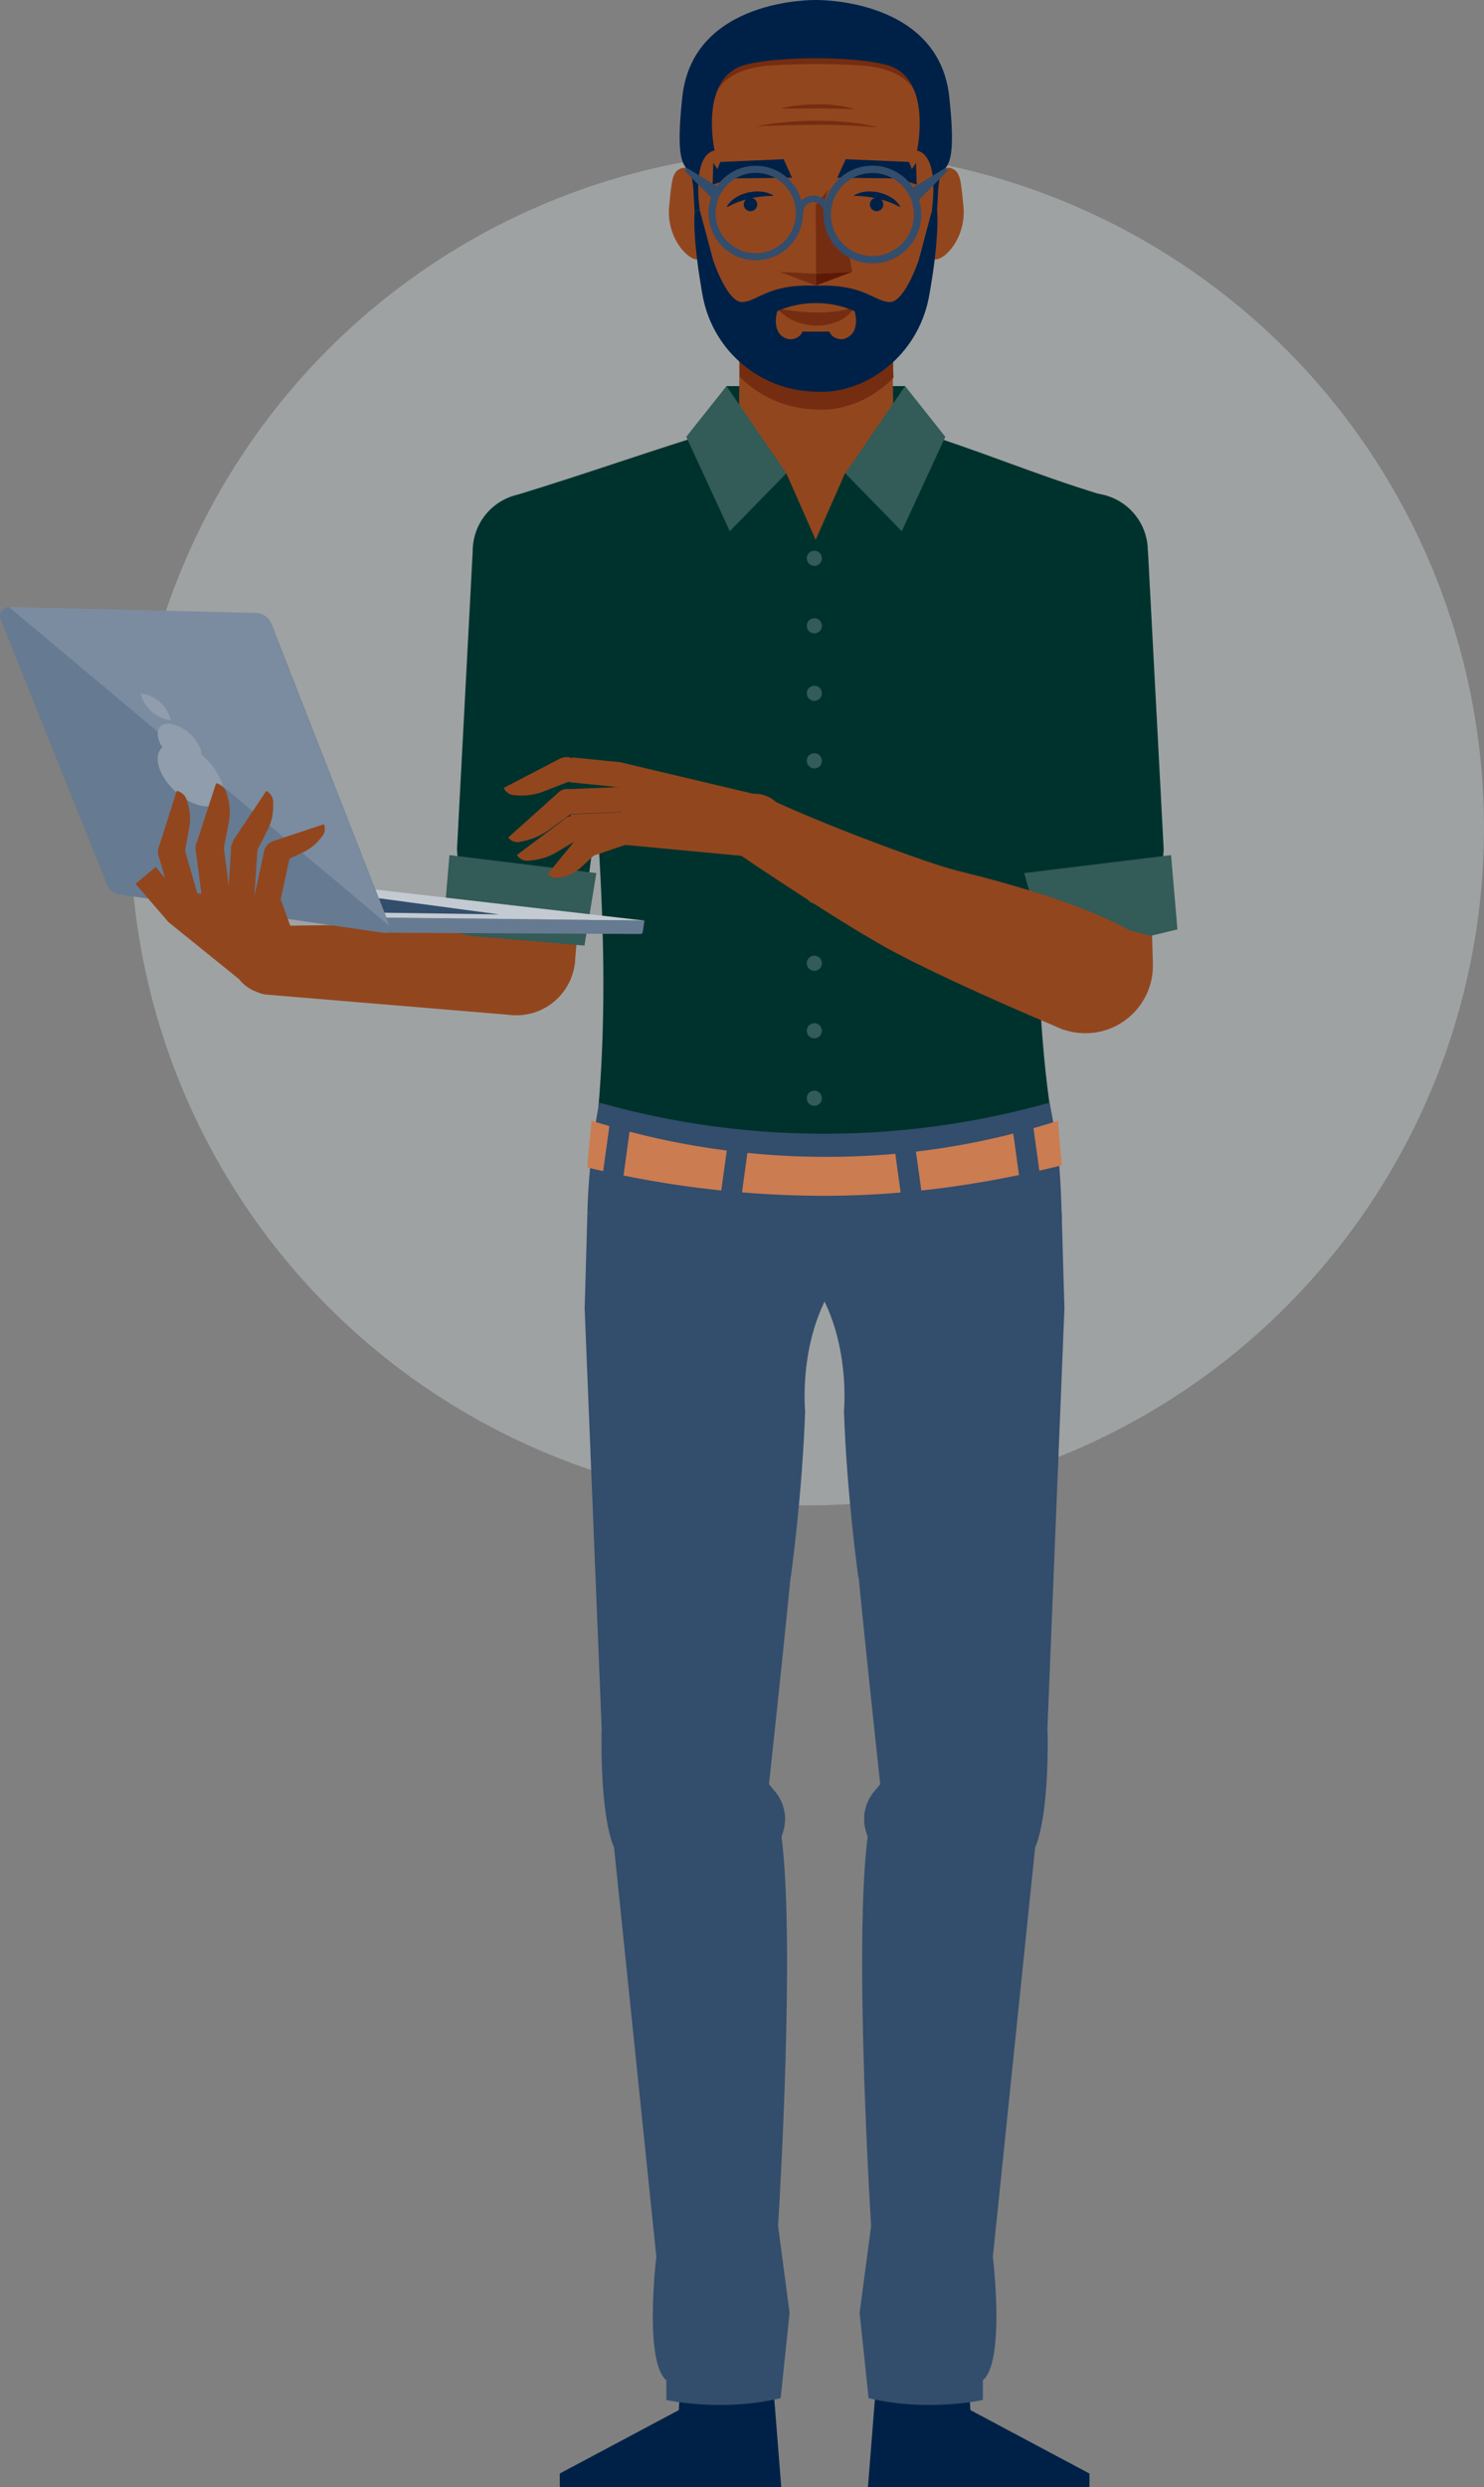 <svg xmlns="http://www.w3.org/2000/svg" viewBox="0 0 487.6 816.69"><rect x="0" y="0" width="487.6" height="816.69" fill="#808080" stroke="none"/><defs><style>.cls-1{fill:#ccd6d5;opacity:0.4;}.cls-2{fill:#92461e;}.cls-3{fill:#00322d;}.cls-4{fill:#334d6c;}.cls-5{fill:#cb7c51;}.cls-6{fill:#002147;}.cls-7{fill:#335b57;}.cls-8{fill:#5d1905;}.cls-9{fill:#742d10;}.cls-10{fill:#667a91;}.cls-11{fill:#c3cad1;}.cls-12{fill:#fff;opacity:0.14;}.cls-13{fill:#909dac;}.cls-14,.cls-15{fill:none;stroke:#334d6c;stroke-miterlimit:10;}.cls-14{stroke-width:2.42px;}.cls-15{stroke-width:2.34px;}</style></defs><g id="Layer_2" data-name="Layer 2"><g id="Layer_1-2" data-name="Layer 1"><circle class="cls-1" cx="265.19" cy="271.9" r="222.41"/><path class="cls-2" d="M377.69,277.67l1.1,38.43s-4.34,3.62-4.78,3.62h-6.64l-3-7.82Z"/><circle class="cls-2" cx="356.62" cy="317.08" r="22.19"/><polygon class="cls-2" points="192.5 275.22 188.81 316.82 166.59 320.35 165.44 312.69 170.5 307.63 192.5 275.22"/><path class="cls-2" d="M93.2,304,74,315.13l4.55,6.35c1.65,2.32,6.5,5.13,9.34,5.14l78.92,6.57,4.88-30.34Z"/><circle class="cls-2" cx="169.64" cy="314.01" r="19.38"/><polygon class="cls-3" points="297.39 146.75 238.8 146.75 238.71 126.78 297.39 126.78 297.39 146.75"/><rect class="cls-2" x="243.72" y="138.63" width="46.64" height="38.9"/><path class="cls-3" d="M362.37,162.6c-24.51-7.49-39.05-14.26-63.57-21.74l-21.16,14.56L268,177.27l-9.63-21.85L237.2,140.86c-24.51,7.48-43,14.2-67.49,21.69,3.24,10.3,22.45,38.47,23.63,63.12,1.83,38.39,8.67,91.82,2.16,149.44,0,0,38.05,13.09,76,13.09,39.8,0,75.15-14.69,75.15-14.69-8.45-45.38-5.78-109.45-3.94-147.84C343.85,201,359.14,172.9,362.37,162.6Z"/><path class="cls-4" d="M348.91,400.78,193,398.38c.17-6.47.63-13.48,1.52-20.95.64-5.43,1.46-10.56,2.37-15.37a273,273,0,0,0,148,0C347.16,374.86,348.23,377.06,348.91,400.78Z"/><path class="cls-5" d="M348.91,382.64c-19.51,4.79-47.74,10.33-80.88,10a332.82,332.82,0,0,1-75-9.28c.15-5.26,1.11-10.84,1.26-15.4a254.57,254.57,0,0,0,76.13,11.9A248.35,248.35,0,0,0,347.67,368C348,374,348.91,382.64,348.91,382.64Z"/><polygon class="cls-4" points="243.18 395.98 236.43 395.02 239.74 370.91 246.5 371.87 243.18 395.98"/><polygon class="cls-4" points="339.11 367.07 332.36 368.03 335.68 392.14 342.43 391.18 339.11 367.07"/><polygon class="cls-4" points="299.96 370.91 293.21 371.87 296.53 395.98 303.28 395.02 299.96 370.91"/><polygon class="cls-4" points="204.03 392.14 197.28 391.18 200.59 367.07 207.34 368.03 204.03 392.14"/><polygon class="cls-6" points="249.9 730.93 256.7 816.69 183.92 816.69 183.92 812.21 223.04 791.38 226.41 730.93 249.9 730.93"/><path class="cls-4" d="M259.84,517.75s3.76-26.78,4.7-54.44c0,0-3.6-36.52,21.22-53.49l-4-15.3L193,398.38l-.9,31.31,5.63,139"/><path class="cls-4" d="M197.67,568.35s-.75,26.77,4.09,38.29l13.9,134.42s-4.17,34.25,3.28,40.53l0,6.47s18.15,4.05,37.55-.6l2.94-28-3.78-28.57s5.79-91.55,1.14-127.71l.55-1.79a14.09,14.09,0,0,0-2.68-13.13l-2-2.39s6.09-56,8-77.8"/><polygon class="cls-6" points="291.98 730.93 285.18 816.69 357.96 816.69 357.96 812.21 318.84 791.38 315.47 730.93 291.98 730.93"/><path class="cls-4" d="M282,517.75s-3.76-26.78-4.7-54.44c0,0,3.61-36.52-21.22-53.49l4-15.3,88.76,3.86.9,31.31-5.63,139"/><path class="cls-4" d="M344.21,568.35s.75,26.77-4.09,38.29l-13.9,134.42s4.17,34.25-3.28,40.53l0,6.47s-18.15,4.05-37.55-.6l-2.94-28,3.78-28.57s-5.79-91.55-1.14-127.71l-.55-1.79a14.12,14.12,0,0,1,2.68-13.13l2-2.39s-6.09-56-8-77.8"/><circle class="cls-7" cx="168.7" cy="288.63" r="17.14"/><path class="cls-3" d="M193.3,179.94c0-.29-.06-.58-.09-.87v-.16h0A19,19,0,0,0,155.32,181h0l-5.16,97.8c.83,15,5.3,13.22,7.88,17.35h0v.24L184.25,295h0c2.84-4.61,8.94-1.49,9.16-6.9l12.32-94.7C206.24,191.46,193.42,182,193.3,179.94Z"/><polygon class="cls-7" points="192.04 310.49 154.49 307.32 145.59 305.18 147.68 280.79 195.94 286.68 192.04 310.49"/><circle class="cls-7" cx="363.75" cy="288.63" r="17.14"/><path class="cls-3" d="M339.16,179.94c0-.29.06-.58.09-.87v-.16h0A19,19,0,0,1,377.14,181h.05l5.16,97.8c-.83,15-5.3,13.22-7.88,17.35h0v.24L348.2,295h0c-2.83-4.61-8.93-1.49-9.15-6.9l-12.33-94.7C326.22,191.46,339,182,339.16,179.94Z"/><polygon class="cls-7" points="339.36 296.88 377.96 307.32 386.87 305.18 384.78 280.79 336.52 286.68 339.36 296.88"/><path class="cls-2" d="M293.61,141.47c-.67.34-12.4,6.18-29.91,5.16-12.27-.71-19.33-4.31-20.9-5.16l.11-17.83v-2.36l0-5.27,0-2.69.06-10.06v-1.15h50.29v1.19l.08,12.22v0l0,6,0,2.41Z"/><path class="cls-2" d="M272.8,6.21l-.44,0c-1.47-.06-2.92-.1-4.37-.07s-2.89,0-4.36.07l-.44,0c-20,1.3-37.66,9.58-35.37,52.92.56,10.58,1.44,29.2,3.06,37.92,1.57,8.49,13.51,18.41,23.29,24.5a20.49,20.49,0,0,0,11,3.12l2.79,0,2.79,0a20.52,20.52,0,0,0,11-3.12c9.77-6.09,21.71-16,23.29-24.5,1.62-8.72,2.5-27.34,3.05-37.92C310.45,15.79,292.83,7.51,272.8,6.21Z"/><circle class="cls-6" cx="246.59" cy="67.15" r="2.21"/><path class="cls-6" d="M238.84,67.79a8.63,8.63,0,0,1,3.06-3,12.58,12.58,0,0,1,1.87-.94,19,19,0,0,1,2-.63,20.28,20.28,0,0,1,2.05-.31,12,12,0,0,1,2.08,0,9.5,9.5,0,0,1,4.07,1.2v.21a33.57,33.57,0,0,0-3.89.23,30.73,30.73,0,0,0-3.83.7,28,28,0,0,0-3.73,1.09A25.12,25.12,0,0,0,239,68Z"/><circle class="cls-6" cx="288.03" cy="67.15" r="2.21"/><path class="cls-6" d="M295.78,67.79a8.57,8.57,0,0,0-3.07-3,12,12,0,0,0-1.86-.94,19.79,19.79,0,0,0-2-.63,20.28,20.28,0,0,0-2.05-.31,12,12,0,0,0-2.08,0,9.5,9.5,0,0,0-4.07,1.2v.21a33.7,33.7,0,0,1,3.89.23,31.07,31.07,0,0,1,3.83.7,28.44,28.44,0,0,1,3.73,1.09A25.64,25.64,0,0,1,295.67,68Z"/><polygon class="cls-8" points="268.11 93.77 268.11 89.88 280.02 89.26 268.11 93.77"/><polygon class="cls-9" points="268.11 93.77 268.11 89.88 256.2 89.26 268.11 93.77"/><path class="cls-9" d="M279.1,84.08c-2-.82-5.78-4.29-6-5.16-.47-1.75-2-7-2-7a16.16,16.16,0,0,1,1.21-9.83l-4.27,5.21.07,22.54,11.9-.6Z"/><path class="cls-9" d="M263,114.16a9.52,9.52,0,0,1,2.74-1.16,14.61,14.61,0,0,1,2.77-.42,14,14,0,0,1,2.81.13,9.43,9.43,0,0,1,2.84.86,8.94,8.94,0,0,1-2.73,1.16,14,14,0,0,1-2.78.43,14.74,14.74,0,0,1-2.81-.13A9.55,9.55,0,0,1,263,114.16Z"/><path class="cls-9" d="M293.47,121.55l0-6v0c-8.77-.16-41.63-.83-50.45-2.2l0,2.69,0,5.27v2.36a36.49,36.49,0,0,0,25.31,10.79c8.68.55,18.23-3.22,25.27-10.47Z"/><path class="cls-2" d="M231.36,68.45c.88,8.25,1.41,16-1.83,16.7s-10.69-7-9.66-17.43c.86-8.66,1-11.59,4.17-12.51C227.71,54.15,230.48,60.2,231.36,68.45Z"/><path class="cls-2" d="M305.06,68.45c-.88,8.25-1.4,16,1.84,16.7s10.69-7,9.65-17.43c-.85-8.66-1-11.59-4.17-12.51C308.71,54.15,305.94,60.2,305.06,68.45Z"/><polygon class="cls-6" points="277.88 52.28 298.7 53.18 299.62 55.52 300.98 53.47 301.21 60.63 295.06 58.59 275.11 58.37 277.88 52.28"/><polygon class="cls-6" points="257.47 52.28 236.66 53.18 235.73 55.52 234.37 53.47 234.14 60.63 240.29 58.59 260.24 58.37 257.47 52.28"/><path class="cls-9" d="M255.49,101.39c2.37.32,4.5.64,6.61.85s4.16.35,6.2.37a46.25,46.25,0,0,0,6.11-.33,28.9,28.9,0,0,0,6.32-1.49,10.61,10.61,0,0,1-5.38,4.73,17.21,17.21,0,0,1-7.09,1.38,19.27,19.27,0,0,1-7-1.41A14.38,14.38,0,0,1,255.49,101.39Z"/><path class="cls-6" d="M307.9,69l-1.63-.1-4.36,16.34s-4.66,14.27-9.76,13.94-8.53-6-24.06-5.36c-15.53-.68-18.95,5-24.06,5.36s-9.76-13.94-9.76-13.94l-4.36-16.34-1.67.68s-.93,7.78,2.64,27.52a38.37,38.37,0,0,0,37.21,31.5c15.44,1,33.5-11,37.21-31.5C308.87,77.31,307.9,69,307.9,69Zm-30.22,42.19c-1.89.65-4.53-.43-5.16-2.3h-8.86c-.63,1.87-3.27,3-5.16,2.3-5.34-1.83-3.13-9-3.13-9,.72-.33,1.49-.63,2.28-.91a32.06,32.06,0,0,1,20.88,0c.79.28,1.56.58,2.28.91C280.81,102.1,283,109.31,277.68,111.14Z"/><path class="cls-9" d="M248.41,41.48a106.11,106.11,0,0,1,20.13-1.84c3.38,0,6.76.17,10.12.49a71.29,71.29,0,0,1,10,1.72c-3.36-.29-6.7-.52-10.05-.67s-6.7-.22-10-.19-6.7.06-10.05.14S251.78,41.33,248.41,41.48Z"/><path class="cls-9" d="M256.46,35.64a41.07,41.07,0,0,1,6.09-1.06,60.56,60.56,0,0,1,6.17-.32A42.12,42.12,0,0,1,281,35.86l-6.13-.2c-2,0-4.07-.08-6.1-.06C264.65,35.59,260.59,35.69,256.46,35.64Z"/><polygon class="cls-7" points="239.79 174.43 225.49 143.43 238.71 126.78 258.37 155.41 239.79 174.43"/><polygon class="cls-7" points="296.3 174.43 310.6 143.43 297.39 126.78 277.72 155.41 296.3 174.43"/><circle class="cls-7" cx="267.57" cy="183.33" r="2.49"/><circle class="cls-7" cx="267.57" cy="205.49" r="2.49"/><circle class="cls-7" cx="267.57" cy="227.65" r="2.49"/><circle class="cls-7" cx="267.57" cy="249.82" r="2.49"/><circle class="cls-7" cx="267.57" cy="316.3" r="2.49"/><circle class="cls-7" cx="267.57" cy="338.46" r="2.49"/><circle class="cls-7" cx="267.57" cy="360.62" r="2.49"/><circle class="cls-7" cx="267.57" cy="271.98" r="2.49"/><circle class="cls-7" cx="267.57" cy="294.14" r="2.49"/><path class="cls-10" d="M210.37,306.69l-84.22-.42.8-5,84.57,1a.21.21,0,0,1,.21.24L211.2,306A.84.84,0,0,1,210.37,306.69Z"/><polygon class="cls-11" points="211.76 302.28 123.34 292.09 123.34 292.09 126.95 301.29 211.76 302.28"/><polygon class="cls-4" points="126.33 299.7 164.05 300.26 124.47 294.95 126.33 299.7"/><path class="cls-10" d="M3.06,199.32l80.85,1.94a5.83,5.83,0,0,1,5.3,3.7L128,304a1.71,1.71,0,0,1-1.84,2.32L39.22,293.71a5.09,5.09,0,0,1-4-3.13l-35-87.17A3,3,0,0,1,3.06,199.32Z"/><path class="cls-12" d="M2.93,199.31l80.85,1.95a5.83,5.83,0,0,1,5.3,3.7l38.78,99"/><path class="cls-13" d="M53.35,245.4a10.4,10.4,0,0,1-1.11-2.21c-1.34-3.75.63-6.18,4.39-5.43a13.84,13.84,0,0,1,9.22,8.17,6.91,6.91,0,0,1,.42,2,21.08,21.08,0,0,1,6.43,8.57c2,5.59-1,9.21-6.55,8.08S54.4,258,52.41,252.38C51.29,249.24,51.75,246.81,53.35,245.4Z"/><path class="cls-13" d="M56.19,236.53l-1.73-.35a11.49,11.49,0,0,1-7.66-6.78l-.62-1.73,1.73.35a11.53,11.53,0,0,1,7.67,6.78Z"/><polygon class="cls-2" points="44.53 290.23 51.13 284.71 61.92 297.23 55.33 302.75 44.53 290.23"/><ellipse class="cls-2" cx="58.51" cy="299.62" rx="4.33" ry="4.26"/><polygon class="cls-2" points="99.69 315.85 83.14 325.23 55.31 302.75 57.57 293.27 57.59 292.95 92.16 295.15 99.69 315.85"/><ellipse class="cls-2" cx="87.66" cy="315.31" rx="10.99" ry="10.82"/><polygon class="cls-2" points="51.95 280.48 60.44 278.1 65.08 294.2 56.6 296.57 51.95 280.48"/><path class="cls-2" d="M58.07,259.69h0a4.39,4.39,0,0,1,3.31,3.05l.38,1.32a17,17,0,0,1,.4,7.89l-1.74,9.42L52,278.78Z"/><ellipse class="cls-2" cx="56.32" cy="279.71" rx="4.41" ry="4.34"/><polygon class="cls-2" points="64.22 278.44 73.39 277.27 75.67 294.66 66.5 295.83 64.22 278.44"/><path class="cls-2" d="M71,257.18h0a4.6,4.6,0,0,1,3.44,3.22l.39,1.38a18,18,0,0,1,.35,8.28l-1.92,9.84-8.77-2.78Z"/><ellipse class="cls-2" cx="68.88" cy="278.4" rx="4.62" ry="4.55"/><polygon class="cls-2" points="76 277.66 84.65 278.21 83.57 294.6 74.93 294.05 76 277.66"/><path class="cls-2" d="M87.5,259.69h0a4.25,4.25,0,0,1,2.27,3.76v1.35A16.67,16.67,0,0,1,88,272.35l-4.25,8.41-7.2-4.69Z"/><ellipse class="cls-2" cx="80.29" cy="278.45" rx="4.33" ry="4.26"/><polygon class="cls-2" points="86.98 278.62 95.45 280.4 91.97 296.47 83.5 294.69 86.98 278.62"/><path class="cls-2" d="M106.42,270.65h0a3.77,3.77,0,0,1-.49,3.86l-.75.95a15.32,15.32,0,0,1-5.47,4.33l-7.65,3.62-2.46-7.17Z"/><ellipse class="cls-2" cx="90.72" cy="279.95" rx="3.86" ry="3.8"/><ellipse class="cls-2" cx="60.96" cy="295.5" rx="4.41" ry="4.34"/><ellipse class="cls-2" cx="71.09" cy="295.29" rx="4.62" ry="4.55"/><ellipse class="cls-2" cx="87.83" cy="294.92" rx="4.33" ry="4.26"/><ellipse class="cls-2" cx="79.19" cy="294.37" rx="4.33" ry="4.26"/><path class="cls-2" d="M251.94,261.94l-8.12,19.23s33.8,23,51.05,32c21.76,11.34,54.7,25,54.7,25l26.27-29.82c-6.79-4.58-22.7-13-61.44-22.48C304.34,283.39,269,270.14,251.94,261.94Z"/><polygon class="cls-2" points="248.18 281.46 247.35 260.61 204.25 250.4 203.58 250.35 203.27 250.36 204.34 277.32 248.18 281.46"/><circle class="cls-2" cx="247.85" cy="271.24" r="10.63"/><rect class="cls-2" x="191.4" y="245.68" width="8.2" height="15.79" transform="translate(-76.39 422.69) rotate(-84.25)"/><path class="cls-2" d="M165.52,258.71h0a4,4,0,0,0,3.57,2.41l1.4.08a19.82,19.82,0,0,0,8.16-1.34l9.43-3.66-3.77-7.26Z"/><circle class="cls-2" cx="186.19" cy="252.69" r="4.1"/><rect class="cls-2" x="190.63" y="255.01" width="8.2" height="15.79" transform="translate(-60.26 467.89) rotate(-92.27)"/><path class="cls-2" d="M167,275h0a3.89,3.89,0,0,0,4.15,1.37l1.44-.32a21.89,21.89,0,0,0,7.93-3.65l8.69-6.3L183.74,260Z"/><circle class="cls-2" cx="186.32" cy="263.18" r="4.1"/><rect class="cls-2" x="191.44" y="263.28" width="8.2" height="15.79" transform="translate(-67.68 477.3) rotate(-92.27)"/><path class="cls-2" d="M169.84,280.76h0a4,4,0,0,0,3.87,1.83l1.37-.14a18.87,18.87,0,0,0,7.64-2.53l8.46-5-4.92-6.54Z"/><circle class="cls-2" cx="188.28" cy="271.98" r="4.1"/><rect class="cls-2" x="195.57" y="267.15" width="8.2" height="15.79" transform="translate(3.28 552.43) rotate(-108.72)"/><path class="cls-2" d="M179.94,287h0a4.35,4.35,0,0,0,3.94,1.17l1.15-.27a13.16,13.16,0,0,0,5.84-3.07l5.78-5.32-6.32-5.19Z"/><circle class="cls-2" cx="193.09" cy="277.23" r="4.1"/><circle class="cls-2" cx="203.47" cy="254.45" r="4.1"/><circle class="cls-2" cx="202.66" cy="262.59" r="4.1"/><circle class="cls-2" cx="206.81" cy="272.57" r="4.1"/><circle class="cls-2" cx="203.47" cy="270.81" r="4.1"/><path class="cls-9" d="M301.06,21.66a52.17,52.17,0,0,0-4.15-3.46h-17l-9.8-.31v-.13l-2,.06-2-.06v.13l-9.8.31h-17a52.17,52.17,0,0,0-4.15,3.46A17.13,17.13,0,0,0,234,26c.11.45,1.09,5.5,1.09,5.5s1.49-8.81,18-10a246,246,0,0,1,30,0c16.51,1.23,18,10,18,10s1-5.05,1.09-5.5A17.13,17.13,0,0,0,301.06,21.66Z"/><path class="cls-6" d="M311.91,31.82C308.39-.68,268.39,0,268.05,0s-40.34-.68-43.86,31.82c-2.11,19.61-.05,22.1,2.17,24.38,1.48,1.52,1.53,7.53,1.66,9.65l.22,3.68,1.67-.68s-2.8-17.66,4.87-19.45c0,0-5.13-23.55,9.57-27.95,10.25-3.08,37.15-3.08,47.4,0,14.7,4.4,9.57,28,9.57,28,7.67,1.79,4.87,19.45,4.87,19.45l1.67.68.22-3.68c.13-2.12.18-8.13,1.66-9.65C312,53.92,314,51.43,311.91,31.82Z"/><circle class="cls-14" cx="286.64" cy="70.45" r="14.84"/><circle class="cls-15" cx="248.32" cy="69.96" r="14.35"/><polygon class="cls-4" points="298.67 62.4 310.64 55.15 311.37 56.07 301.55 66.04 298.67 62.4"/><polygon class="cls-4" points="234.79 66.04 224.96 56.07 225.69 55.15 237.66 62.4 234.79 66.04"/><path class="cls-4" d="M261.62,69.68a5.7,5.7,0,0,1,11.39,0h-2.42a3.29,3.29,0,0,0-3.3-3.31A3.31,3.31,0,0,0,264,69.68Z"/></g></g></svg>